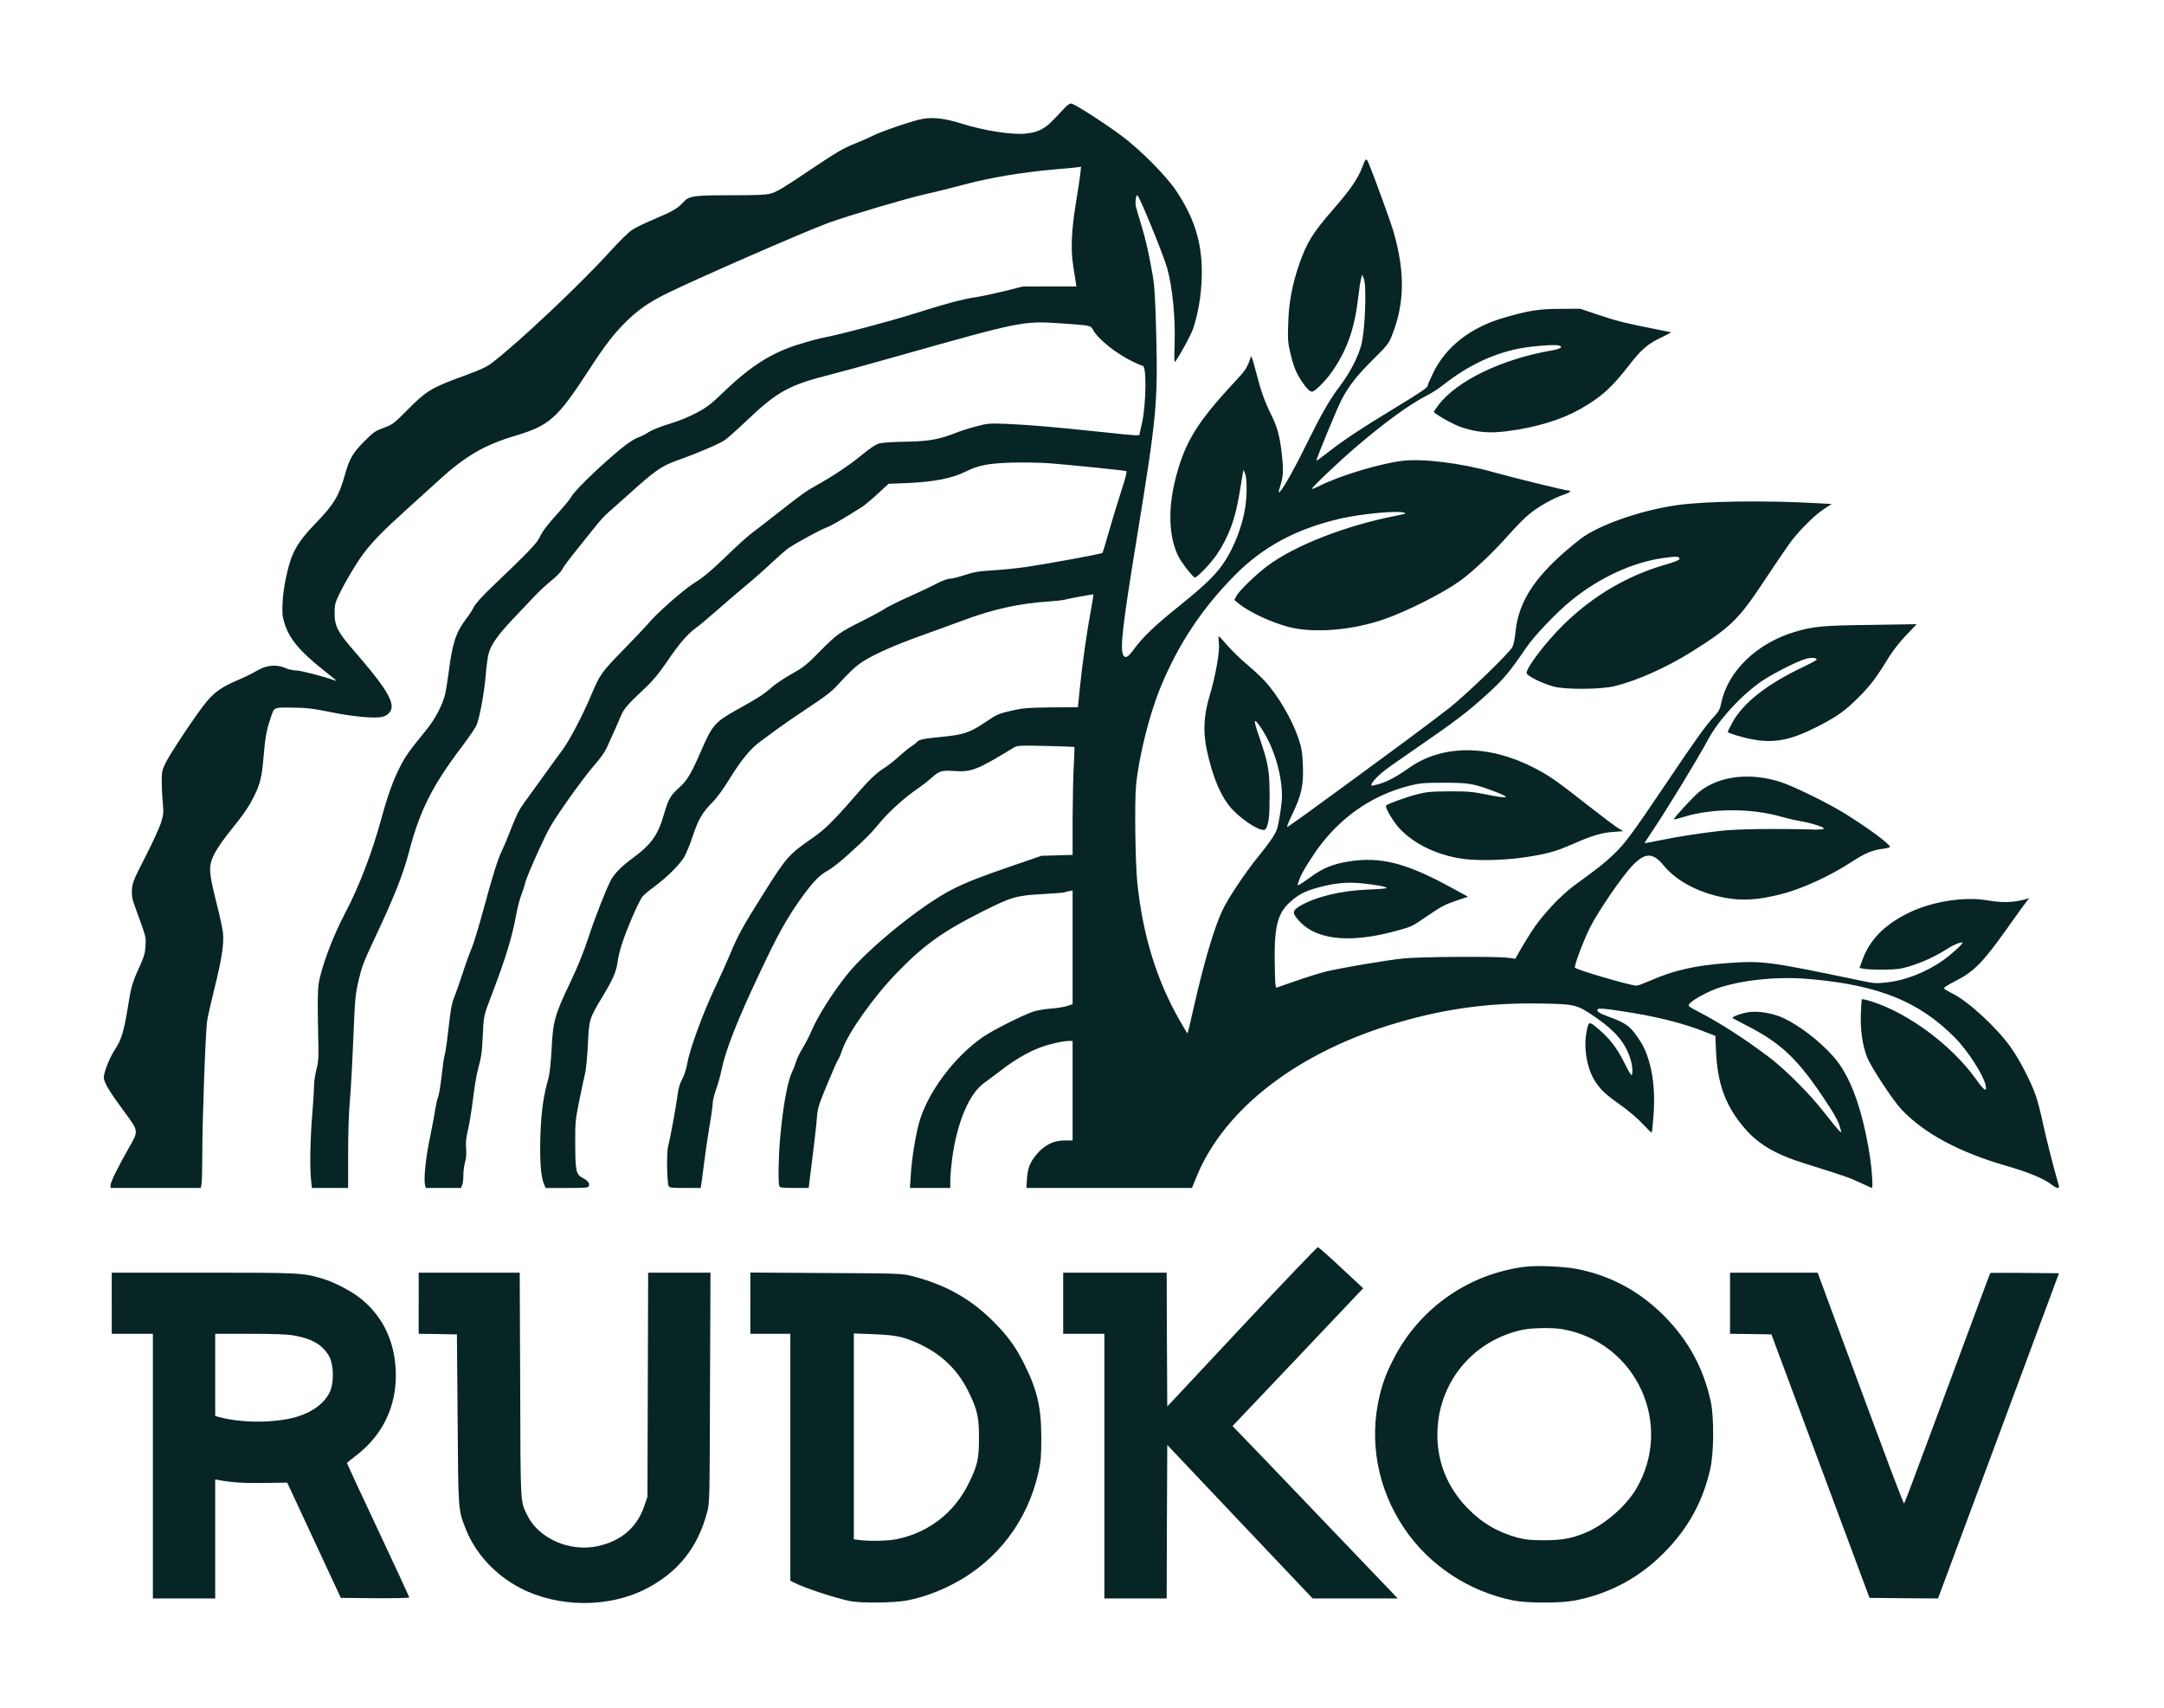 <svg version="1.0" xmlns="http://www.w3.org/2000/svg"
 width="1840pt" height="1452pt" viewBox="0 0 1840 1452"
 preserveAspectRatio="xMidYMid meet">

<g transform="translate(0,1452) scale(0.1,-0.1)"
fill="#082525" stroke="none">
<path d="M9062 13612 c-15 -16 -59 -62 -99 -104 -79 -84 -136 -113 -242 -124
-114 -12 -360 26 -544 85 -135 43 -238 56 -329 41 -81 -14 -347 -104 -429
-145 -28 -15 -100 -46 -160 -70 -89 -35 -153 -74 -376 -223 -216 -146 -280
-184 -328 -197 -46 -12 -118 -15 -331 -15 -328 0 -366 -5 -414 -59 -47 -53
-94 -80 -252 -146 -73 -31 -156 -71 -184 -90 -28 -18 -110 -98 -181 -177 -261
-288 -794 -790 -1015 -957 -41 -31 -100 -58 -229 -105 -279 -101 -324 -128
-490 -296 -99 -101 -123 -120 -175 -139 -95 -35 -105 -41 -189 -126 -93 -93
-124 -145 -160 -274 -52 -187 -94 -257 -252 -421 -113 -116 -168 -195 -204
-289 -36 -97 -70 -262 -76 -377 -5 -96 -3 -121 15 -180 40 -132 129 -240 327
-397 117 -93 125 -100 105 -93 -94 34 -294 86 -331 86 -25 0 -68 9 -94 21 -74
33 -162 24 -240 -23 -33 -20 -105 -56 -160 -79 -134 -56 -198 -100 -268 -184
-77 -91 -311 -441 -351 -525 -28 -58 -31 -75 -31 -155 0 -49 4 -131 9 -181 8
-81 6 -99 -14 -165 -12 -41 -72 -172 -133 -291 -101 -197 -111 -222 -115 -280
-3 -51 1 -79 23 -139 102 -281 96 -259 92 -339 -3 -63 -11 -91 -49 -175 -63
-137 -74 -176 -103 -360 -30 -187 -54 -266 -101 -337 -53 -78 -107 -216 -101
-256 8 -47 55 -123 174 -284 124 -169 123 -159 36 -312 -92 -161 -153 -286
-153 -312 l0 -24 384 0 383 0 7 38 c3 20 6 134 6 252 0 286 28 1048 41 1130 5
36 35 163 64 283 61 244 80 371 71 467 -4 36 -30 155 -58 265 -65 257 -66 304
-15 406 20 41 81 129 136 196 115 143 155 201 204 299 47 94 65 166 77 320 14
166 25 232 56 324 37 113 23 105 186 104 123 -1 169 -6 328 -38 187 -38 364
-55 435 -42 50 10 85 46 85 89 0 78 -84 203 -328 483 -131 152 -157 202 -157
309 0 72 4 88 37 158 52 108 140 257 206 347 75 101 164 193 372 381 96 87
222 201 280 254 218 198 381 293 640 370 291 87 358 146 622 551 138 213 210
307 312 410 103 103 196 169 341 242 233 117 1191 535 1391 608 169 61 652
204 809 240 83 18 242 58 355 88 214 57 500 104 760 126 69 5 147 13 174 16
l48 6 -7 -63 c-4 -35 -20 -145 -37 -244 -38 -235 -45 -396 -23 -535 9 -58 19
-121 22 -140 l5 -35 -229 0 -228 -1 -150 -38 c-82 -20 -193 -44 -245 -52 -120
-18 -257 -55 -535 -143 -200 -63 -610 -172 -760 -201 -33 -6 -121 -29 -195
-52 -239 -71 -418 -182 -649 -403 -118 -114 -150 -138 -241 -186 -66 -35 -152
-70 -230 -93 -76 -23 -145 -51 -177 -71 -28 -19 -64 -37 -80 -41 -15 -4 -55
-26 -89 -50 -136 -96 -450 -391 -484 -454 -10 -19 -54 -73 -96 -120 -111 -122
-154 -179 -176 -229 -19 -45 -100 -130 -395 -411 -92 -88 -149 -151 -164 -180
-12 -25 -41 -71 -66 -102 -86 -113 -117 -207 -148 -453 -9 -71 -23 -157 -31
-190 -24 -95 -87 -213 -161 -303 -139 -170 -175 -219 -222 -312 -56 -108 -105
-245 -155 -428 -83 -304 -192 -589 -316 -824 -103 -195 -202 -462 -221 -596
-8 -51 -9 -173 -5 -362 6 -267 6 -290 -14 -364 -11 -44 -20 -107 -20 -140 0
-34 -7 -143 -15 -241 -17 -198 -22 -453 -10 -558 l7 -67 154 0 154 0 0 291 c0
179 6 352 15 452 8 89 21 326 29 527 14 341 17 373 45 495 26 112 43 159 131
345 167 353 247 554 297 745 91 351 199 566 451 898 59 78 116 161 125 185 27
68 65 276 77 422 6 74 17 158 25 185 21 76 80 159 206 292 63 66 146 154 184
194 39 41 102 100 142 132 43 34 81 73 93 96 11 22 62 91 113 153 50 62 122
152 159 199 37 48 90 106 118 130 28 24 106 94 173 154 234 211 280 242 424
294 172 61 348 137 397 170 24 17 108 92 187 167 260 247 360 301 709 389 80
20 350 94 600 165 1019 288 1044 293 1358 271 260 -18 255 -17 277 -57 41 -77
199 -203 340 -270 38 -19 75 -34 81 -34 34 0 30 -323 -6 -487 l-23 -103 -36 0
c-20 0 -160 13 -311 30 -381 40 -588 58 -775 66 -151 6 -166 5 -260 -20 -55
-14 -129 -37 -165 -51 -152 -61 -242 -77 -435 -80 -100 -1 -200 -8 -226 -14
-33 -9 -76 -38 -155 -102 -102 -84 -249 -182 -389 -259 -76 -42 -123 -75 -320
-230 -88 -69 -187 -146 -220 -170 -33 -24 -135 -116 -226 -205 -127 -122 -190
-174 -264 -220 -95 -59 -329 -266 -399 -353 -17 -20 -110 -119 -207 -218 -189
-194 -196 -203 -279 -399 -69 -163 -176 -366 -234 -446 -30 -41 -104 -141
-163 -224 -59 -82 -133 -185 -164 -227 -43 -58 -70 -111 -108 -210 -28 -73
-64 -160 -80 -193 -39 -81 -77 -200 -161 -510 -39 -143 -83 -289 -99 -325 -16
-36 -52 -135 -79 -220 -28 -85 -60 -176 -72 -203 -13 -28 -27 -94 -35 -165 -8
-64 -19 -157 -25 -207 -6 -49 -15 -102 -20 -117 -5 -15 -16 -94 -25 -175 -9
-81 -23 -164 -31 -183 -8 -19 -18 -66 -24 -105 -5 -38 -26 -146 -45 -240 -35
-169 -54 -348 -41 -399 l6 -26 150 0 150 0 10 26 c6 14 10 53 10 87 0 34 7 83
15 109 9 32 12 70 8 115 -4 51 0 90 15 153 12 47 31 164 43 260 11 96 30 209
41 250 32 121 36 148 43 300 8 166 7 162 73 335 123 322 177 499 212 694 11
58 30 133 44 166 13 33 27 78 32 100 4 22 52 139 107 260 94 205 110 234 250
435 83 118 186 255 230 304 52 59 90 112 109 155 65 144 98 218 121 273 26 57
54 90 207 233 61 57 112 119 178 215 107 158 174 236 251 293 31 22 110 89
176 147 66 58 176 153 245 210 69 57 170 146 224 198 55 51 119 107 142 123
68 46 264 153 319 173 43 16 138 71 303 175 23 15 84 66 135 113 l92 85 155 6
c230 10 387 40 504 99 105 53 192 69 391 75 99 3 245 0 325 -6 156 -12 628
-60 647 -66 7 -2 -7 -60 -44 -172 -30 -92 -77 -246 -104 -342 -27 -96 -52
-178 -56 -182 -11 -9 -474 -94 -653 -120 -80 -11 -208 -24 -285 -28 -115 -7
-156 -15 -233 -40 -51 -17 -107 -31 -125 -31 -20 0 -66 -17 -112 -41 -43 -23
-148 -73 -234 -111 -85 -38 -178 -84 -206 -102 -27 -19 -115 -66 -195 -106
-193 -97 -215 -112 -360 -259 -111 -113 -138 -134 -239 -191 -63 -35 -139 -86
-169 -113 -63 -57 -111 -88 -291 -188 -191 -106 -214 -132 -308 -349 -86 -198
-121 -257 -189 -317 -72 -63 -92 -99 -129 -227 -51 -177 -108 -256 -266 -372
-97 -71 -158 -134 -187 -191 -43 -84 -138 -327 -192 -493 -38 -116 -90 -244
-153 -376 -129 -269 -146 -329 -157 -564 -6 -109 -16 -207 -25 -240 -45 -159
-63 -286 -70 -490 -7 -213 3 -352 30 -416 l14 -34 181 0 c158 0 181 2 187 16
9 24 -8 46 -52 69 -57 30 -63 58 -64 286 -1 186 1 205 34 370 20 96 42 203 51
239 8 36 18 147 23 246 10 208 11 214 126 404 89 148 115 209 126 291 5 38 22
109 38 157 51 152 148 373 178 404 15 17 62 55 103 85 102 76 204 177 246 244
18 31 52 112 74 180 45 138 85 207 169 289 34 34 88 108 139 190 104 169 182
264 267 326 37 27 105 77 152 112 47 34 164 115 261 179 128 84 194 134 237
182 123 133 173 179 243 220 101 60 256 128 472 206 102 36 262 95 355 129
262 98 482 146 730 162 60 4 123 11 140 16 33 10 239 47 242 44 1 -1 -8 -60
-21 -132 -34 -179 -74 -462 -94 -660 l-17 -167 -225 -1 c-191 -2 -240 -6 -322
-24 -129 -29 -138 -33 -249 -108 -124 -83 -179 -101 -365 -119 -151 -14 -196
-24 -209 -45 -4 -6 -25 -22 -47 -36 -22 -14 -68 -52 -102 -83 -34 -32 -88 -74
-119 -95 -81 -51 -133 -101 -267 -256 -167 -193 -252 -277 -352 -345 -201
-139 -221 -162 -412 -465 -187 -297 -220 -358 -295 -538 -27 -64 -76 -173
-109 -242 -109 -227 -226 -543 -248 -670 -10 -53 -26 -104 -44 -136 -20 -37
-32 -75 -39 -135 -12 -94 -63 -370 -81 -439 -13 -48 -9 -300 5 -332 6 -16 23
-18 140 -18 l133 0 5 33 c3 17 13 93 22 167 9 74 29 214 45 310 17 96 30 192
30 212 0 20 13 72 28 115 16 43 37 116 46 163 37 178 136 429 335 848 139 296
222 445 330 597 112 157 166 214 241 254 31 17 112 80 179 142 155 141 179
165 273 277 78 92 207 207 315 280 32 22 81 60 109 85 69 63 90 69 198 62 145
-11 197 10 504 198 32 19 45 20 273 15 132 -3 242 -7 244 -9 2 -3 0 -74 -5
-159 -5 -85 -9 -291 -10 -457 l0 -301 -132 -4 -133 -4 -250 -86 c-269 -92
-383 -137 -503 -197 -259 -130 -719 -502 -898 -725 -128 -160 -254 -360 -310
-494 -16 -37 -48 -98 -72 -137 -23 -38 -47 -88 -53 -110 -6 -22 -21 -62 -35
-90 -40 -85 -81 -315 -103 -588 -12 -140 -15 -356 -5 -381 5 -13 26 -16 128
-16 l122 0 32 258 c18 141 35 295 38 342 6 76 14 105 87 280 44 107 86 202 93
210 7 8 23 47 36 85 49 144 265 449 466 656 225 233 390 351 723 518 252 127
292 138 523 150 89 5 168 11 176 14 8 3 27 8 43 11 l27 6 0 -484 0 -484 -47
-15 c-27 -9 -88 -18 -138 -22 -49 -3 -117 -15 -150 -26 -89 -30 -329 -150
-419 -210 -250 -168 -486 -485 -554 -744 -30 -113 -61 -311 -68 -437 l-7 -108
171 0 172 0 0 64 c0 36 7 116 15 179 41 313 147 564 276 652 24 17 84 62 134
100 109 85 224 154 325 194 78 31 207 61 260 61 l30 0 0 -423 0 -423 -68 0
c-89 0 -162 -34 -228 -107 -63 -70 -86 -125 -92 -219 l-5 -78 704 0 704 0 42
103 c241 581 874 1062 1719 1306 407 118 778 167 1208 159 295 -5 304 -8 471
-123 160 -111 243 -210 286 -342 20 -58 26 -143 10 -143 -4 0 -32 47 -60 105
-61 123 -124 206 -222 288 -81 68 -81 68 -100 -31 -25 -135 5 -308 73 -414 44
-70 91 -114 220 -205 68 -49 146 -115 187 -160 39 -42 73 -75 75 -72 3 2 9 66
15 141 14 167 1 331 -35 455 -28 97 -51 145 -107 225 -58 85 -105 116 -239
164 -82 29 -108 48 -91 65 8 8 60 4 189 -16 287 -42 519 -99 709 -173 l100
-39 6 -134 c12 -263 75 -443 217 -620 129 -161 273 -249 547 -334 323 -101
373 -118 464 -161 51 -24 95 -44 97 -44 11 0 1 151 -16 264 -63 406 -167 691
-311 853 -117 132 -286 262 -424 327 -78 37 -196 60 -277 53 -63 -5 -168 -41
-156 -53 3 -2 60 -33 127 -67 281 -145 420 -275 637 -597 98 -145 136 -212
152 -274 11 -38 11 -38 -10 -20 -11 11 -66 77 -122 149 -130 168 -340 377
-486 486 -204 152 -400 279 -573 369 -108 57 -108 57 -90 78 29 35 172 111
260 138 226 69 510 94 783 68 569 -53 906 -190 1205 -489 115 -114 253 -328
269 -417 10 -57 -14 -40 -86 61 -202 281 -563 551 -871 652 -49 16 -93 27 -96
23 -3 -3 -7 -61 -9 -129 -4 -138 13 -256 53 -362 31 -82 219 -367 293 -446
195 -205 488 -362 888 -478 189 -54 325 -111 386 -159 42 -34 72 -40 64 -12
-42 143 -112 419 -136 534 -17 81 -44 187 -61 235 -44 124 -137 304 -216 414
-117 164 -357 385 -490 451 -35 17 -67 36 -72 42 -7 8 21 27 93 64 157 79 235
158 431 433 87 123 168 235 179 248 l21 24 -30 -8 c-115 -30 -194 -32 -333 -9
-197 33 -474 -13 -667 -109 -206 -102 -328 -228 -391 -402 l-23 -64 37 -8 c20
-4 96 -8 167 -7 111 1 143 5 220 28 107 32 226 87 314 144 56 37 129 67 138
58 7 -7 -97 -103 -162 -148 -145 -103 -322 -173 -479 -190 -95 -11 -109 -10
-231 16 -797 166 -826 169 -1137 147 -266 -20 -444 -60 -643 -147 -55 -24
-109 -44 -120 -44 -54 0 -525 139 -525 154 0 33 77 236 130 341 70 140 277
441 365 531 105 107 170 106 260 -4 112 -136 308 -238 534 -277 141 -25 271
-16 459 31 179 44 421 155 609 278 110 72 175 99 266 110 31 4 57 11 57 15 0
24 -184 160 -385 285 -145 90 -440 234 -550 269 -258 81 -515 50 -683 -82 -52
-41 -226 -230 -219 -237 2 -3 40 7 83 20 238 75 576 76 834 1 47 -13 114 -29
150 -35 97 -16 211 -52 207 -64 -2 -7 -33 -10 -83 -9 -342 9 -641 5 -784 -10
-181 -20 -366 -49 -534 -83 -65 -13 -120 -24 -123 -24 -2 0 28 47 66 104 132
196 383 609 476 781 89 167 293 386 461 498 105 69 300 167 374 187 45 12 95
6 85 -10 -3 -5 -58 -35 -122 -65 -303 -144 -510 -308 -597 -475 -20 -37 -36
-70 -36 -73 0 -9 122 -47 204 -62 191 -37 333 -9 565 110 161 83 226 129 342
244 104 104 150 165 263 349 34 54 94 130 145 183 l88 92 -391 -6 c-409 -5
-484 -12 -641 -58 -324 -95 -573 -334 -629 -603 -12 -56 -22 -75 -58 -114 -74
-79 -156 -193 -404 -562 -305 -452 -354 -518 -456 -616 -78 -74 -124 -111
-328 -259 -124 -90 -286 -265 -374 -404 -40 -64 -86 -140 -102 -169 l-29 -53
-65 8 c-104 13 -749 9 -890 -6 -143 -15 -534 -81 -660 -112 -47 -12 -160 -47
-252 -79 l-167 -58 -6 26 c-3 15 -6 115 -7 222 -2 283 29 392 136 485 68 61
128 91 237 120 142 38 241 47 367 35 118 -12 212 -29 212 -40 0 -4 -71 -10
-157 -13 -231 -9 -449 -62 -580 -140 -69 -41 -69 -61 -1 -133 153 -162 449
-186 854 -69 99 28 101 29 239 123 119 81 139 91 259 132 l78 26 -148 81
c-385 209 -598 262 -871 218 -127 -21 -213 -55 -308 -124 -44 -32 -90 -63
-102 -70 -25 -13 -25 -13 0 54 18 50 115 205 182 290 199 254 454 421 755 496
83 21 119 24 290 24 216 0 249 -6 448 -82 125 -49 94 -55 -90 -18 -116 24
-156 27 -313 27 -157 -1 -192 -4 -275 -25 -100 -26 -256 -83 -265 -96 -10 -17
59 -134 113 -193 122 -131 313 -225 527 -258 123 -20 357 -15 525 9 199 29
278 51 421 114 163 72 246 97 347 104 l84 6 -49 30 c-26 16 -138 101 -248 187
-271 213 -336 258 -465 324 -386 198 -780 196 -1061 -4 -102 -72 -176 -112
-248 -134 -30 -9 -58 -16 -63 -16 -30 0 29 71 111 134 31 24 160 114 286 201
309 212 425 301 586 449 135 123 185 183 327 391 68 101 264 305 387 404 237
191 515 319 773 356 116 17 142 16 142 -8 0 -8 -42 -25 -114 -46 -328 -94
-619 -265 -870 -510 -150 -147 -316 -364 -316 -413 0 -23 130 -88 230 -115
102 -28 405 -25 522 4 194 49 440 159 652 292 337 212 398 272 629 621 96 146
198 294 226 330 82 103 197 215 269 262 l66 43 -109 6 c-452 26 -972 19 -1214
-17 -306 -44 -667 -172 -814 -287 -373 -293 -528 -518 -553 -805 -4 -42 -15
-93 -24 -112 -27 -52 -386 -400 -538 -520 -73 -57 -240 -183 -371 -280 -131
-96 -352 -258 -490 -360 -239 -176 -476 -347 -513 -370 -11 -6 3 31 38 103 80
167 98 249 92 417 -5 117 -10 147 -37 230 -55 163 -176 370 -288 491 -32 34
-101 98 -153 142 -52 43 -125 115 -163 158 -37 43 -70 79 -74 79 -3 0 -3 -26
1 -58 8 -73 -28 -276 -79 -447 -49 -162 -57 -302 -26 -453 50 -239 126 -418
223 -518 103 -107 257 -197 279 -163 26 41 34 103 34 274 -1 233 -9 278 -96
533 -41 118 -39 140 7 77 117 -163 194 -404 194 -606 0 -55 -21 -199 -40 -270
-12 -46 -63 -121 -169 -251 -102 -125 -250 -347 -296 -445 -72 -150 -161 -454
-250 -849 -24 -108 -46 -198 -48 -200 -1 -2 -33 50 -69 114 -195 343 -311 719
-358 1167 -17 162 -24 683 -11 824 23 244 115 615 212 846 151 363 350 663
629 945 240 242 520 393 894 480 178 41 479 70 541 52 27 -7 20 -10 -60 -26
-426 -82 -861 -251 -1095 -425 -98 -72 -241 -211 -266 -256 l-19 -36 35 -29
c89 -73 272 -159 425 -200 214 -56 539 -30 816 66 192 67 493 218 638 322 113
80 286 244 424 400 55 63 132 140 171 172 76 63 208 137 294 165 51 16 69 35
34 35 -23 0 -474 110 -632 155 -281 79 -610 119 -785 96 -199 -27 -532 -128
-704 -216 -29 -14 -55 -24 -57 -22 -7 7 231 233 370 352 247 212 461 367 607
442 41 20 104 61 140 90 205 161 411 261 637 308 96 20 296 37 339 29 51 -10
25 -30 -55 -44 -423 -73 -807 -258 -963 -466 -23 -30 -40 -56 -38 -58 36 -33
175 -109 236 -129 134 -44 241 -53 396 -32 240 31 457 98 613 187 181 103 269
183 422 381 97 125 156 176 270 229 46 22 82 41 80 43 -2 1 -66 14 -143 29
-222 43 -310 64 -475 119 l-155 52 -170 -1 c-183 -1 -260 -13 -473 -74 -283
-81 -494 -243 -603 -464 -27 -55 -49 -105 -49 -112 0 -19 -43 -49 -290 -199
-280 -170 -419 -262 -551 -365 -56 -44 -104 -78 -106 -77 -6 6 171 435 213
517 62 119 129 205 275 350 118 117 128 130 157 205 105 268 109 532 11 873
-26 89 -163 467 -213 586 -19 45 -25 41 -51 -29 -37 -101 -99 -192 -245 -360
-179 -205 -229 -286 -294 -473 -59 -171 -88 -325 -93 -502 -5 -142 -3 -164 21
-263 27 -111 48 -161 99 -236 39 -57 63 -81 83 -81 24 0 117 94 172 173 129
188 192 370 222 642 6 55 16 118 21 140 l11 39 14 -33 c25 -60 11 -438 -21
-562 -26 -100 -95 -235 -177 -344 -96 -127 -157 -234 -302 -526 -104 -213
-211 -397 -223 -385 -2 2 3 26 12 53 25 74 29 131 15 260 -16 153 -39 242 -88
339 -59 120 -90 205 -132 369 -21 83 -40 143 -43 135 -33 -98 -43 -114 -139
-217 -323 -346 -428 -518 -507 -838 -68 -274 -48 -535 52 -686 42 -63 105
-139 116 -139 21 0 137 122 186 194 102 153 154 292 191 506 13 80 27 161 30
180 l7 35 13 -30 c18 -41 18 -202 -1 -306 -26 -150 -91 -318 -171 -441 -68
-106 -164 -200 -379 -373 -209 -168 -311 -264 -387 -366 -55 -75 -76 -89 -95
-63 -33 45 -10 249 112 994 168 1029 180 1149 166 1730 -8 311 -14 409 -30
508 -31 179 -58 302 -98 432 -20 63 -39 131 -44 150 -9 37 -2 100 11 100 15 0
221 -504 254 -620 45 -163 71 -421 63 -647 -4 -133 -3 -161 7 -146 54 79 131
223 151 280 40 120 67 271 72 413 12 288 -50 507 -214 754 -86 131 -310 356
-478 480 -153 112 -394 266 -418 266 -10 0 -31 -13 -45 -28z"/>
<path d="M10560 3241 l-635 -679 -3 569 -2 569 -440 0 -440 0 0 -260 0 -260
175 0 175 0 0 -1125 0 -1125 265 0 265 0 2 652 3 653 618 -653 618 -652 362 0
361 0 -45 48 c-25 26 -308 322 -629 657 -321 336 -616 644 -657 685 l-73 76
526 554 c289 305 539 569 555 586 l30 31 -187 174 c-102 96 -192 175 -198 176
-6 1 -297 -303 -646 -676z"/>
<path d="M12966 3750 c-476 -60 -890 -348 -1111 -772 -64 -123 -95 -204 -123
-318 -95 -389 -20 -797 208 -1134 211 -314 549 -537 927 -613 123 -24 404 -24
527 0 293 59 541 191 751 402 206 205 334 437 397 716 31 138 33 435 5 569
-61 286 -190 523 -396 731 -210 211 -453 343 -741 400 -110 22 -343 32 -444
19z m320 -531 c629 -111 950 -812 624 -1361 -84 -141 -259 -294 -415 -363
-121 -53 -207 -70 -365 -70 -118 0 -160 5 -226 22 -173 47 -307 127 -432 257
-176 184 -262 413 -249 666 21 418 316 760 727 845 80 16 256 19 336 4z"/>
<path d="M950 3440 l0 -260 175 0 175 0 0 -1125 0 -1125 265 0 265 0 0 506 0
506 33 -6 c108 -20 214 -27 385 -24 l194 3 228 -490 228 -490 291 -3 c160 -1
291 2 291 6 0 5 -119 263 -265 573 -146 310 -265 567 -265 570 0 3 31 29 69
57 255 191 376 472 341 796 -25 223 -120 403 -287 541 -77 64 -231 145 -331
174 -166 50 -193 51 -1018 51 l-774 0 0 -260z m1553 -275 c149 -26 239 -79
294 -173 35 -59 44 -189 19 -275 -32 -109 -147 -202 -305 -246 -180 -50 -456
-50 -643 0 l-38 10 0 349 0 350 294 0 c216 0 316 -4 379 -15z"/>
<path d="M3560 3440 l0 -260 163 -2 162 -3 6 -720 c6 -787 4 -767 68 -931 81
-209 249 -392 462 -504 324 -169 754 -172 1074 -7 271 140 438 350 517 648 22
84 22 89 25 1062 l4 977 -265 0 -265 0 -3 -952 -3 -953 -28 -82 c-61 -180
-198 -297 -399 -339 -233 -50 -498 66 -593 260 -62 127 -59 71 -62 1114 l-4
952 -429 0 -430 0 0 -260z"/>
<path d="M6380 3441 l0 -261 170 0 170 0 0 -1050 0 -1049 29 -15 c84 -44 341
-129 476 -158 91 -19 380 -16 488 5 133 27 258 71 387 138 379 196 641 540
732 962 18 84 22 134 22 282 0 258 -34 406 -145 628 -72 145 -140 239 -264
363 -194 194 -413 316 -695 386 -81 21 -114 22 -727 25 l-643 4 0 -260z m1285
-290 c108 -28 249 -99 337 -170 110 -89 183 -184 248 -324 62 -134 74 -191 74
-362 0 -181 -12 -233 -89 -390 -122 -246 -338 -414 -607 -470 -72 -16 -224
-19 -315 -9 l-53 7 0 875 0 875 163 -6 c115 -4 185 -12 242 -26z"/>
<path d="M14710 3440 l0 -260 176 -2 176 -3 417 -1120 417 -1120 291 -3 291
-2 16 42 c9 24 241 646 515 1383 l498 1340 -290 3 c-160 1 -292 1 -294 -1 -3
-4 -119 -316 -533 -1432 -106 -286 -195 -523 -199 -527 -6 -7 -112 275 -565
1499 l-171 463 -372 0 -373 0 0 -260z"/>
</g>
</svg>
